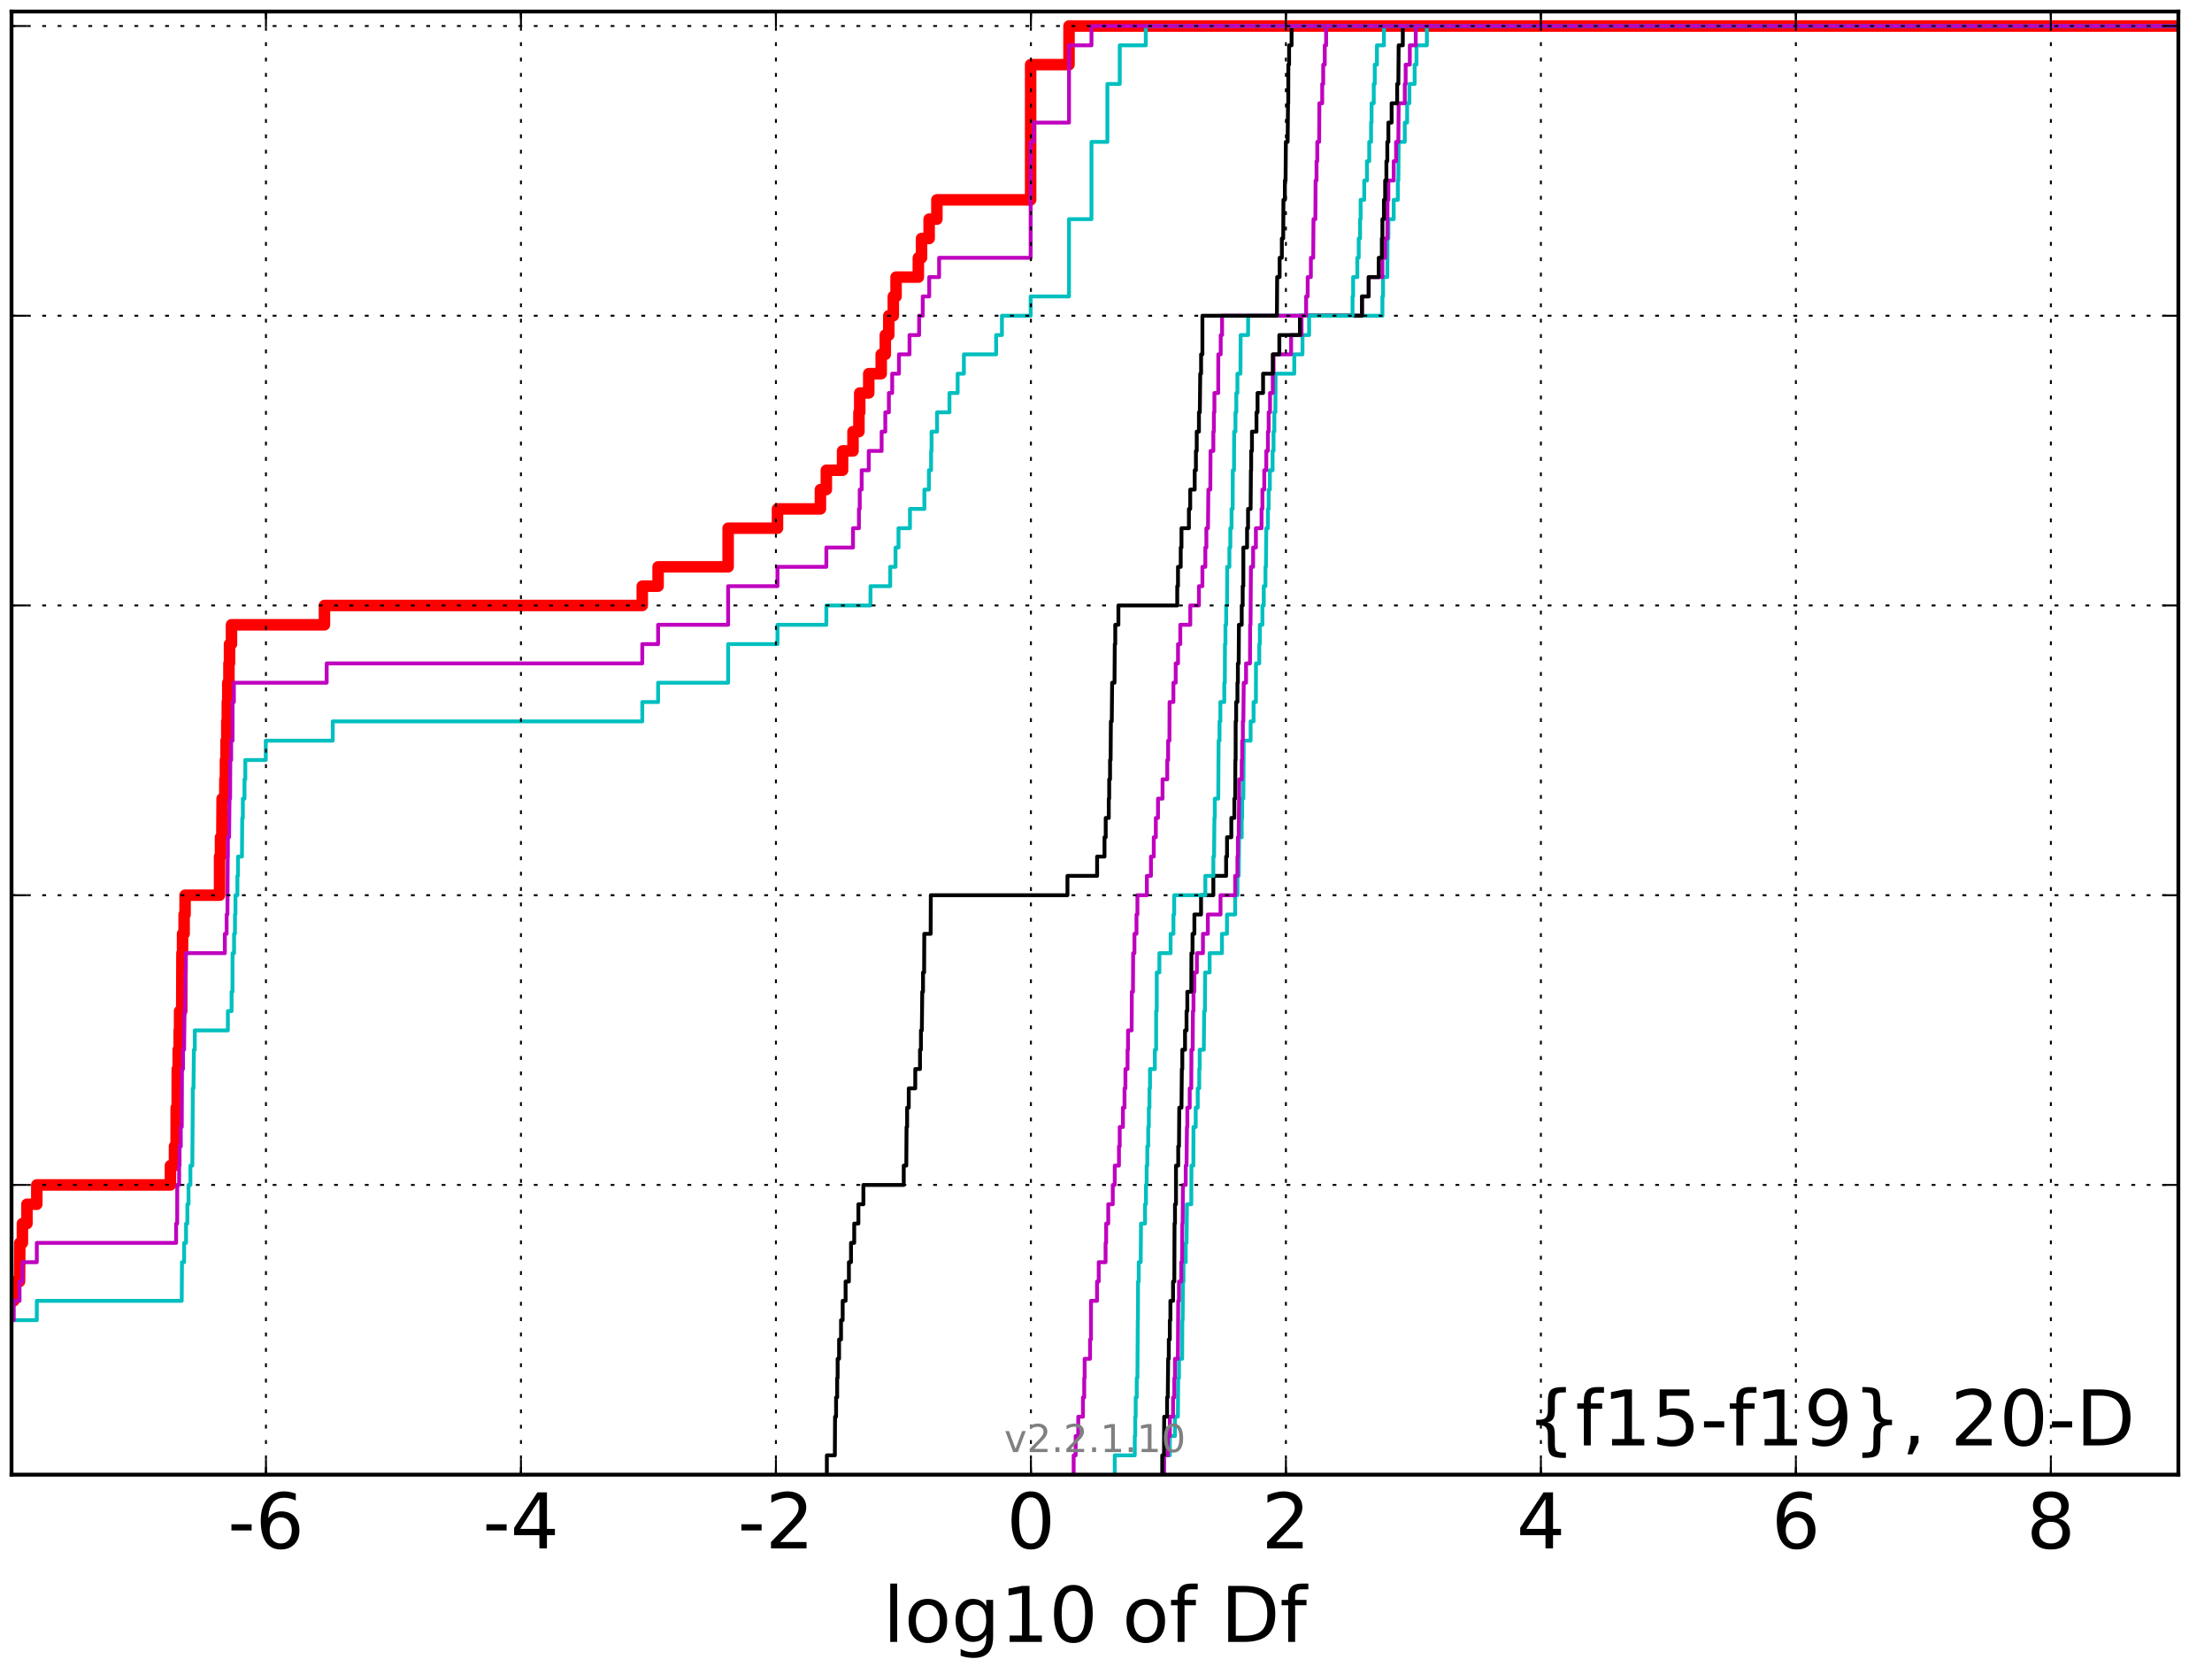 <?xml version="1.0" encoding="utf-8" standalone="no"?>
<!DOCTYPE svg PUBLIC "-//W3C//DTD SVG 1.1//EN"
  "http://www.w3.org/Graphics/SVG/1.1/DTD/svg11.dtd">
<!-- Created with matplotlib (http://matplotlib.org/) -->
<svg height="432pt" version="1.1" viewBox="0 0 576 432" width="576pt" xmlns="http://www.w3.org/2000/svg" xmlns:xlink="http://www.w3.org/1999/xlink">
 <defs>
  <style type="text/css">
*{stroke-linecap:butt;stroke-linejoin:round;stroke-miterlimit:100000;}
  </style>
 </defs>
 <g id="figure_1">
  <g id="patch_1">
   <path d="M 0 432 
L 576 432 
L 576 0 
L 0 0 
z
" style="fill:#ffffff;"/>
  </g>
  <g id="axes_1">
   <g id="patch_2">
    <path d="M 3 384 
L 567.24 384 
L 567.24 3 
L 3 3 
z
" style="fill:#ffffff;"/>
   </g>
   <g id="line2d_1">
    <path clip-path="url(#pba9ba8591e)" d="M -1 338.733 
L 3.578 338.733 
L 3.578 333.703 
L 5.092 333.703 
L 5.159 323.644 
L 5.834 323.644 
L 5.834 318.614 
L 7.016 318.614 
L 7.016 313.584 
L 9.583 313.584 
L 9.583 308.554 
L 44.38 308.554 
L 44.38 303.525 
L 45.437 303.525 
L 45.437 298.495 
L 45.86 298.495 
L 45.885 288.436 
L 46.144 288.436 
L 46.153 278.376 
L 46.399 278.376 
L 46.399 273.347 
L 46.649 273.347 
L 46.649 268.317 
L 46.762 268.317 
L 46.762 263.287 
L 47.318 263.287 
L 47.378 248.198 
L 47.538 248.198 
L 47.538 243.168 
L 47.945 243.168 
L 47.945 238.139 
L 48.196 238.139 
L 48.196 233.109 
L 57.171 233.109 
L 57.176 223.05 
L 57.421 223.05 
L 57.421 218.02 
L 57.769 218.02 
L 57.837 207.96 
L 58.549 207.96 
L 58.549 202.931 
L 58.699 202.931 
L 58.699 197.901 
L 58.868 197.901 
L 58.868 192.871 
L 59.06 192.871 
L 59.06 187.842 
L 59.193 187.842 
L 59.193 182.812 
L 59.313 182.812 
L 59.313 177.782 
L 59.615 177.782 
L 59.615 172.752 
L 59.763 172.752 
L 59.763 167.723 
L 60.278 167.723 
L 60.278 162.693 
L 84.489 162.693 
L 84.489 157.663 
L 167.249 157.663 
L 167.249 152.634 
L 171.369 152.634 
L 171.369 147.604 
L 189.607 147.604 
L 189.607 137.545 
L 202.458 137.545 
L 202.458 132.515 
L 213.633 132.515 
L 213.633 127.485 
L 215.179 127.485 
L 215.179 122.455 
L 219.406 122.455 
L 219.406 117.426 
L 222.122 117.426 
L 222.122 112.396 
L 223.663 112.396 
L 223.663 107.366 
L 223.874 107.366 
L 223.874 102.337 
L 226.222 102.337 
L 226.222 97.307 
L 229.466 97.307 
L 229.466 92.277 
L 230.53 92.277 
L 230.53 87.248 
L 231.438 87.248 
L 231.438 82.218 
L 232.615 82.218 
L 232.615 77.188 
L 233.335 77.188 
L 233.335 72.158 
L 239.136 72.158 
L 239.136 67.129 
L 239.967 67.129 
L 239.967 62.099 
L 241.946 62.099 
L 241.946 57.069 
L 243.966 57.069 
L 243.966 52.04 
L 268.376 52.04 
L 268.376 16.832 
L 278.37 16.832 
L 278.37 6.772 
L 278.37 6.772 
L 567.24 6.772 
L 567.24 6.772 
" style="fill:none;stroke:#ff0000;stroke-linecap:square;stroke-width:3.0;"/>
   </g>
   <g id="line2d_2">
    <path clip-path="url(#pba9ba8591e)" d="M 303.113 384 
L 303.113 378.97 
L 304.619 378.97 
L 304.619 373.941 
L 305.958 373.941 
L 305.958 368.911 
L 306.717 368.911 
L 306.806 358.851 
L 307.006 358.851 
L 307.006 353.822 
L 307.834 353.822 
L 307.873 343.762 
L 307.958 343.762 
L 308.044 333.703 
L 308.18 333.703 
L 308.18 328.673 
L 308.759 328.673 
L 308.759 323.644 
L 308.973 323.644 
L 309.076 313.584 
L 310.208 313.584 
L 310.247 303.525 
L 310.749 303.525 
L 310.783 293.465 
L 311.361 293.465 
L 311.361 288.436 
L 311.891 288.436 
L 311.891 283.406 
L 312.282 283.406 
L 312.282 278.376 
L 312.401 278.376 
L 312.401 273.347 
L 313.474 273.347 
L 313.562 263.287 
L 313.758 263.287 
L 313.813 253.228 
L 314.987 253.228 
L 314.987 248.198 
L 318.189 248.198 
L 318.189 243.168 
L 319.502 243.168 
L 319.502 238.139 
L 321.634 238.139 
L 321.634 233.109 
L 322.223 233.109 
L 322.223 228.079 
L 322.555 228.079 
L 322.652 218.02 
L 323.343 218.02 
L 323.343 212.99 
L 323.457 212.99 
L 323.457 207.96 
L 323.766 207.96 
L 323.862 192.871 
L 325.657 192.871 
L 325.657 187.842 
L 326.432 187.842 
L 326.432 182.812 
L 327.032 182.812 
L 327.058 172.752 
L 327.913 172.752 
L 327.913 167.723 
L 328.057 167.723 
L 328.057 162.693 
L 328.731 162.693 
L 328.731 157.663 
L 329.079 157.663 
L 329.079 152.634 
L 329.522 152.634 
L 329.522 147.604 
L 329.652 147.604 
L 329.738 137.545 
L 330.163 137.545 
L 330.163 132.515 
L 330.36 132.515 
L 330.36 127.485 
L 330.674 127.485 
L 330.674 122.455 
L 331.382 122.455 
L 331.382 117.426 
L 331.629 117.426 
L 331.629 112.396 
L 331.837 112.396 
L 331.837 107.366 
L 332.104 107.366 
L 332.167 97.307 
L 337.027 97.307 
L 337.027 92.277 
L 339.166 92.277 
L 339.166 87.248 
L 340.892 87.248 
L 340.892 82.218 
L 359.976 82.218 
L 359.976 77.188 
L 360.143 77.188 
L 360.143 72.158 
L 361.253 72.158 
L 361.311 62.099 
L 361.529 62.099 
L 361.529 57.069 
L 362.914 57.069 
L 362.914 52.04 
L 363.996 52.04 
L 363.996 47.01 
L 364.131 47.01 
L 364.209 36.95 
L 365.802 36.95 
L 365.802 31.921 
L 366.421 31.921 
L 366.421 26.891 
L 367.008 26.891 
L 367.008 21.861 
L 368.367 21.861 
L 368.367 16.832 
L 368.853 16.832 
L 368.853 11.802 
L 371.558 11.802 
L 371.558 6.772 
L 371.558 6.772 
L 567.24 6.772 
L 567.24 6.772 
" style="fill:none;stroke:#00bfbf;stroke-linecap:square;"/>
   </g>
   <g id="line2d_3">
    <path clip-path="url(#pba9ba8591e)" d="M 303.113 384 
L 303.113 378.97 
L 304.087 378.97 
L 304.087 373.941 
L 304.619 373.941 
L 304.619 368.911 
L 305.461 368.911 
L 305.461 363.881 
L 305.793 363.881 
L 305.793 358.851 
L 305.958 358.851 
L 305.958 353.822 
L 306.717 353.822 
L 306.806 338.733 
L 307.006 338.733 
L 307.006 333.703 
L 307.592 333.703 
L 307.592 328.673 
L 307.804 328.673 
L 307.873 318.614 
L 307.958 318.614 
L 308.044 308.554 
L 308.759 308.554 
L 308.759 303.525 
L 308.973 303.525 
L 309.076 293.465 
L 309.175 293.465 
L 309.175 288.436 
L 309.797 288.436 
L 309.797 283.406 
L 310.208 283.406 
L 310.247 273.347 
L 310.568 273.347 
L 310.637 263.287 
L 310.783 263.287 
L 310.783 258.257 
L 311.014 258.257 
L 311.014 253.228 
L 311.662 253.228 
L 311.662 248.198 
L 313.247 248.198 
L 313.247 243.168 
L 314.519 243.168 
L 314.519 238.139 
L 317.819 238.139 
L 317.819 233.109 
L 321.634 233.109 
L 321.634 228.079 
L 322.223 228.079 
L 322.223 223.05 
L 322.342 223.05 
L 322.342 218.02 
L 322.555 218.02 
L 322.652 207.96 
L 322.678 207.96 
L 322.678 202.931 
L 323.343 202.931 
L 323.343 197.901 
L 323.457 197.901 
L 323.457 192.871 
L 323.637 192.871 
L 323.637 187.842 
L 323.766 187.842 
L 323.862 177.782 
L 324.47 177.782 
L 324.47 172.752 
L 325.497 172.752 
L 325.528 162.693 
L 325.634 162.693 
L 325.74 147.604 
L 326.309 147.604 
L 326.309 142.574 
L 327.032 142.574 
L 327.032 137.545 
L 328.501 137.545 
L 328.501 132.515 
L 328.731 132.515 
L 328.731 127.485 
L 329.211 127.485 
L 329.211 122.455 
L 329.738 122.455 
L 329.738 117.426 
L 330.163 117.426 
L 330.163 112.396 
L 330.36 112.396 
L 330.36 107.366 
L 330.72 107.366 
L 330.72 102.337 
L 331.424 102.337 
L 331.424 97.307 
L 331.629 97.307 
L 331.629 92.277 
L 336.203 92.277 
L 336.203 87.248 
L 338.924 87.248 
L 338.924 82.218 
L 354.66 82.218 
L 354.66 77.188 
L 356.399 77.188 
L 356.399 72.158 
L 359.976 72.158 
L 359.976 67.129 
L 360.691 67.129 
L 360.691 62.099 
L 361.253 62.099 
L 361.311 52.04 
L 361.529 52.04 
L 361.529 47.01 
L 362.914 47.01 
L 362.914 41.98 
L 363.54 41.98 
L 363.54 36.95 
L 364.131 36.95 
L 364.209 26.891 
L 365.802 26.891 
L 365.802 21.861 
L 366.03 21.861 
L 366.03 16.832 
L 367.115 16.832 
L 367.115 11.802 
L 368.66 11.802 
L 368.66 6.772 
L 368.66 6.772 
L 567.24 6.772 
L 567.24 6.772 
" style="fill:none;stroke:#bf00bf;stroke-linecap:square;"/>
   </g>
   <g id="line2d_4">
    <path clip-path="url(#pba9ba8591e)" d="M 302.643 384 
L 302.643 378.97 
L 303.102 378.97 
L 303.151 368.911 
L 303.909 368.911 
L 303.909 363.881 
L 304.087 363.881 
L 304.183 353.822 
L 304.352 353.822 
L 304.352 348.792 
L 304.619 348.792 
L 304.619 343.762 
L 304.769 343.762 
L 304.769 338.733 
L 305.461 338.733 
L 305.461 333.703 
L 305.793 333.703 
L 305.848 318.614 
L 305.967 318.614 
L 305.967 313.584 
L 306.222 313.584 
L 306.222 303.525 
L 306.806 303.525 
L 306.806 298.495 
L 307.006 298.495 
L 307.078 288.436 
L 307.654 288.436 
L 307.746 278.376 
L 307.873 278.376 
L 307.873 273.347 
L 308.577 273.347 
L 308.577 268.317 
L 308.973 268.317 
L 308.973 263.287 
L 309.175 263.287 
L 309.175 258.257 
L 310.208 258.257 
L 310.247 248.198 
L 310.534 248.198 
L 310.534 243.168 
L 311.014 243.168 
L 311.014 238.139 
L 312.748 238.139 
L 312.748 233.109 
L 315.952 233.109 
L 315.952 228.079 
L 319.278 228.079 
L 319.278 223.05 
L 319.517 223.05 
L 319.517 218.02 
L 320.632 218.02 
L 320.632 212.99 
L 321.423 212.99 
L 321.423 207.96 
L 321.634 207.96 
L 321.684 197.901 
L 321.759 197.901 
L 321.768 187.842 
L 321.89 187.842 
L 321.89 182.812 
L 322.223 182.812 
L 322.223 177.782 
L 322.342 177.782 
L 322.342 172.752 
L 322.555 172.752 
L 322.611 162.693 
L 323.343 162.693 
L 323.343 157.663 
L 323.593 157.663 
L 323.593 152.634 
L 323.76 152.634 
L 323.766 142.574 
L 324.732 142.574 
L 324.732 137.545 
L 324.99 137.545 
L 324.99 132.515 
L 325.657 132.515 
L 325.74 122.455 
L 325.8 122.455 
L 325.8 117.426 
L 326.005 117.426 
L 326.005 112.396 
L 327.188 112.396 
L 327.188 107.366 
L 327.462 107.366 
L 327.462 102.337 
L 328.902 102.337 
L 328.902 97.307 
L 331.424 97.307 
L 331.424 92.277 
L 333.135 92.277 
L 333.135 87.248 
L 338.496 87.248 
L 338.496 82.218 
L 354.66 82.218 
L 354.66 77.188 
L 356.399 77.188 
L 356.399 72.158 
L 359.014 72.158 
L 359.014 67.129 
L 359.831 67.129 
L 359.831 62.099 
L 359.976 62.099 
L 359.976 57.069 
L 360.37 57.069 
L 360.37 52.04 
L 360.691 52.04 
L 360.691 47.01 
L 361.015 47.01 
L 361.015 41.98 
L 361.253 41.98 
L 361.253 36.95 
L 361.529 36.95 
L 361.529 31.921 
L 362.374 31.921 
L 362.374 26.891 
L 363.818 26.891 
L 363.818 21.861 
L 364.131 21.861 
L 364.209 11.802 
L 365.289 11.802 
L 365.289 6.772 
L 365.289 6.772 
L 567.24 6.772 
L 567.24 6.772 
" style="fill:none;stroke:#000000;stroke-linecap:square;"/>
   </g>
   <g id="line2d_5">
    <path clip-path="url(#pba9ba8591e)" d="M 290.28 384 
L 290.28 378.97 
L 295.494 378.97 
L 295.494 373.941 
L 295.616 373.941 
L 295.616 368.911 
L 295.732 368.911 
L 295.732 363.881 
L 296 363.881 
L 296 358.851 
L 296.182 358.851 
L 296.276 343.762 
L 296.313 343.762 
L 296.348 333.703 
L 296.525 333.703 
L 296.525 328.673 
L 297.035 328.673 
L 297.115 318.614 
L 298.167 318.614 
L 298.167 313.584 
L 298.407 313.584 
L 298.407 308.554 
L 298.583 308.554 
L 298.583 303.525 
L 298.76 303.525 
L 298.76 298.495 
L 298.992 298.495 
L 298.992 293.465 
L 299.152 293.465 
L 299.152 288.436 
L 299.318 288.436 
L 299.318 283.406 
L 299.461 283.406 
L 299.461 278.376 
L 300.721 278.376 
L 300.721 273.347 
L 301.055 273.347 
L 301.057 263.287 
L 301.208 263.287 
L 301.22 253.228 
L 301.902 253.228 
L 301.902 248.198 
L 304.824 248.198 
L 304.824 243.168 
L 305.562 243.168 
L 305.562 238.139 
L 305.76 238.139 
L 305.76 233.109 
L 313.867 233.109 
L 313.867 228.079 
L 315.952 228.079 
L 315.952 223.05 
L 316.14 223.05 
L 316.229 212.99 
L 316.326 212.99 
L 316.326 207.96 
L 317.227 207.96 
L 317.326 192.871 
L 317.56 192.871 
L 317.56 187.842 
L 317.781 187.842 
L 317.781 182.812 
L 318.802 182.812 
L 318.802 177.782 
L 318.946 177.782 
L 318.975 167.723 
L 319.103 167.723 
L 319.103 162.693 
L 319.295 162.693 
L 319.295 157.663 
L 319.517 157.663 
L 319.558 147.604 
L 320.128 147.604 
L 320.128 142.574 
L 320.377 142.574 
L 320.377 137.545 
L 320.694 137.545 
L 320.694 132.515 
L 320.987 132.515 
L 321.018 122.455 
L 321.334 122.455 
L 321.368 112.396 
L 321.712 112.396 
L 321.712 107.366 
L 321.934 107.366 
L 321.934 102.337 
L 322.223 102.337 
L 322.223 97.307 
L 323.006 97.307 
L 323.063 87.248 
L 325.005 87.248 
L 325.005 82.218 
L 352.198 82.218 
L 352.198 77.188 
L 352.353 77.188 
L 352.353 72.158 
L 353.443 72.158 
L 353.443 67.129 
L 353.808 67.129 
L 353.808 62.099 
L 354.161 62.099 
L 354.161 57.069 
L 354.304 57.069 
L 354.304 52.04 
L 355.24 52.04 
L 355.24 47.01 
L 355.951 47.01 
L 355.951 41.98 
L 356.544 41.98 
L 356.544 36.95 
L 357.022 36.95 
L 357.022 31.921 
L 357.152 31.921 
L 357.152 26.891 
L 357.719 26.891 
L 357.719 21.861 
L 357.986 21.861 
L 357.986 16.832 
L 358.551 16.832 
L 358.551 11.802 
L 360.373 11.802 
L 360.373 6.772 
L 360.373 6.772 
L 567.24 6.772 
L 567.24 6.772 
" style="fill:none;stroke:#00bfbf;stroke-linecap:square;"/>
   </g>
   <g id="line2d_6">
    <path clip-path="url(#pba9ba8591e)" d="M 279.576 384 
L 279.576 378.97 
L 280.098 378.97 
L 280.098 373.941 
L 280.775 373.941 
L 280.775 368.911 
L 281.997 368.911 
L 281.997 363.881 
L 282.33 363.881 
L 282.33 358.851 
L 282.442 358.851 
L 282.442 353.822 
L 283.849 353.822 
L 283.849 348.792 
L 284.089 348.792 
L 284.094 338.733 
L 285.667 338.733 
L 285.667 333.703 
L 286.103 333.703 
L 286.103 328.673 
L 287.89 328.673 
L 287.89 323.644 
L 288.044 323.644 
L 288.044 318.614 
L 288.586 318.614 
L 288.586 313.584 
L 289.764 313.584 
L 289.764 308.554 
L 290.28 308.554 
L 290.28 303.525 
L 291.375 303.525 
L 291.375 298.495 
L 291.573 298.495 
L 291.573 293.465 
L 292.407 293.465 
L 292.407 288.436 
L 292.821 288.436 
L 292.821 283.406 
L 293.058 283.406 
L 293.058 278.376 
L 293.612 278.376 
L 293.612 273.347 
L 293.737 273.347 
L 293.737 268.317 
L 294.682 268.317 
L 294.722 258.257 
L 295.027 258.257 
L 295.071 248.198 
L 295.406 248.198 
L 295.406 243.168 
L 295.941 243.168 
L 295.941 238.139 
L 296.182 238.139 
L 296.182 233.109 
L 298.641 233.109 
L 298.641 228.079 
L 299.706 228.079 
L 299.706 223.05 
L 300.437 223.05 
L 300.437 218.02 
L 300.973 218.02 
L 300.973 212.99 
L 301.541 212.99 
L 301.541 207.96 
L 302.723 207.96 
L 302.723 202.931 
L 303.957 202.931 
L 303.957 197.901 
L 304.183 197.901 
L 304.183 192.871 
L 304.512 192.871 
L 304.555 182.812 
L 305.55 182.812 
L 305.55 177.782 
L 306.145 177.782 
L 306.145 172.752 
L 306.756 172.752 
L 306.756 167.723 
L 307.343 167.723 
L 307.343 162.693 
L 309.943 162.693 
L 309.943 157.663 
L 312.2 157.663 
L 312.2 152.634 
L 313.105 152.634 
L 313.105 147.604 
L 313.867 147.604 
L 313.867 142.574 
L 314.138 142.574 
L 314.138 137.545 
L 314.555 137.545 
L 314.659 127.485 
L 315.165 127.485 
L 315.221 117.426 
L 315.952 117.426 
L 315.952 112.396 
L 316.092 112.396 
L 316.092 107.366 
L 316.229 107.366 
L 316.229 102.337 
L 317.227 102.337 
L 317.243 92.277 
L 317.868 92.277 
L 317.868 87.248 
L 318.229 87.248 
L 318.229 82.218 
L 340.117 82.218 
L 340.117 77.188 
L 340.52 77.188 
L 340.52 72.158 
L 341.348 72.158 
L 341.348 67.129 
L 341.961 67.129 
L 342.031 57.069 
L 342.522 57.069 
L 342.576 47.01 
L 342.819 47.01 
L 342.819 41.98 
L 343.013 41.98 
L 343.013 36.95 
L 343.499 36.95 
L 343.564 26.891 
L 344.303 26.891 
L 344.303 21.861 
L 344.561 21.861 
L 344.561 16.832 
L 344.966 16.832 
L 344.966 11.802 
L 345.317 11.802 
L 345.317 6.772 
L 345.317 6.772 
L 567.24 6.772 
L 567.24 6.772 
" style="fill:none;stroke:#bf00bf;stroke-linecap:square;"/>
   </g>
   <g id="line2d_7">
    <path clip-path="url(#pba9ba8591e)" d="M 215.314 384 
L 215.314 378.97 
L 217.394 378.97 
L 217.448 368.911 
L 217.712 368.911 
L 217.712 363.881 
L 217.999 363.881 
L 217.999 358.851 
L 218.119 358.851 
L 218.119 353.822 
L 218.495 353.822 
L 218.495 348.792 
L 219.002 348.792 
L 219.002 343.762 
L 219.432 343.762 
L 219.432 338.733 
L 220.193 338.733 
L 220.193 333.703 
L 221.05 333.703 
L 221.05 328.673 
L 221.6 328.673 
L 221.6 323.644 
L 222.437 323.644 
L 222.437 318.614 
L 223.523 318.614 
L 223.523 313.584 
L 224.823 313.584 
L 224.823 308.554 
L 235.332 308.554 
L 235.332 303.525 
L 235.999 303.525 
L 236.063 293.465 
L 236.211 293.465 
L 236.211 288.436 
L 236.638 288.436 
L 236.638 283.406 
L 238.334 283.406 
L 238.334 278.376 
L 239.566 278.376 
L 239.566 273.347 
L 239.812 273.347 
L 239.812 268.317 
L 240.045 268.317 
L 240.155 258.257 
L 240.352 258.257 
L 240.352 253.228 
L 240.639 253.228 
L 240.681 243.168 
L 242.341 243.168 
L 242.383 233.109 
L 277.963 233.109 
L 277.963 228.079 
L 285.685 228.079 
L 285.685 223.05 
L 287.61 223.05 
L 287.61 218.02 
L 287.926 218.02 
L 287.926 212.99 
L 288.721 212.99 
L 288.721 207.96 
L 288.832 207.96 
L 288.832 202.931 
L 289.056 202.931 
L 289.056 197.901 
L 289.2 197.901 
L 289.273 187.842 
L 289.502 187.842 
L 289.598 177.782 
L 290.216 177.782 
L 290.288 167.723 
L 290.413 167.723 
L 290.413 162.693 
L 291.228 162.693 
L 291.228 157.663 
L 306.55 157.663 
L 306.55 152.634 
L 306.746 152.634 
L 306.746 147.604 
L 307.458 147.604 
L 307.458 142.574 
L 307.655 142.574 
L 307.655 137.545 
L 309.588 137.545 
L 309.588 132.515 
L 309.932 132.515 
L 309.932 127.485 
L 311.095 127.485 
L 311.095 122.455 
L 311.414 122.455 
L 311.414 117.426 
L 311.626 117.426 
L 311.626 112.396 
L 312.2 112.396 
L 312.2 107.366 
L 312.431 107.366 
L 312.54 97.307 
L 312.762 97.307 
L 312.762 92.277 
L 313.104 92.277 
L 313.106 82.218 
L 332.505 82.218 
L 332.569 72.158 
L 333.211 72.158 
L 333.211 67.129 
L 333.788 67.129 
L 333.788 62.099 
L 334.147 62.099 
L 334.206 52.04 
L 334.576 52.04 
L 334.576 47.01 
L 334.757 47.01 
L 334.839 36.95 
L 335.294 36.95 
L 335.398 26.891 
L 335.454 26.891 
L 335.487 16.832 
L 335.677 16.832 
L 335.677 11.802 
L 336.322 11.802 
L 336.322 6.772 
L 336.322 6.772 
L 567.24 6.772 
L 567.24 6.772 
" style="fill:none;stroke:#000000;stroke-linecap:square;"/>
   </g>
   <g id="line2d_8">
    <path clip-path="url(#pba9ba8591e)" d="M -1 343.762 
L 9.583 343.762 
L 9.583 338.733 
L 47.318 338.733 
L 47.384 328.673 
L 47.953 328.673 
L 47.953 323.644 
L 48.45 323.644 
L 48.45 318.614 
L 48.791 318.614 
L 48.791 313.584 
L 49.094 313.584 
L 49.094 308.554 
L 49.579 308.554 
L 49.579 303.525 
L 50.078 303.525 
L 50.188 288.436 
L 50.197 288.436 
L 50.197 283.406 
L 50.383 283.406 
L 50.491 273.347 
L 50.73 273.347 
L 50.73 268.317 
L 59.338 268.317 
L 59.338 263.287 
L 60.302 263.287 
L 60.302 258.257 
L 60.533 258.257 
L 60.559 248.198 
L 60.952 248.198 
L 60.952 243.168 
L 61.185 243.168 
L 61.185 238.139 
L 61.311 238.139 
L 61.311 233.109 
L 61.82 233.109 
L 61.82 228.079 
L 61.97 228.079 
L 61.97 223.05 
L 63.004 223.05 
L 63.079 212.99 
L 63.238 212.99 
L 63.238 207.96 
L 63.666 207.96 
L 63.666 202.931 
L 63.877 202.931 
L 63.877 197.901 
L 69.206 197.901 
L 69.206 192.871 
L 86.649 192.871 
L 86.649 187.842 
L 167.249 187.842 
L 167.249 182.812 
L 171.369 182.812 
L 171.369 177.782 
L 189.607 177.782 
L 189.607 167.723 
L 202.458 167.723 
L 202.458 162.693 
L 215.179 162.693 
L 215.179 157.663 
L 226.677 157.663 
L 226.677 152.634 
L 231.812 152.634 
L 231.812 147.604 
L 233.195 147.604 
L 233.195 142.574 
L 233.968 142.574 
L 233.968 137.545 
L 236.952 137.545 
L 236.952 132.515 
L 240.706 132.515 
L 240.706 127.485 
L 241.882 127.485 
L 241.882 122.455 
L 242.452 122.455 
L 242.452 117.426 
L 242.576 117.426 
L 242.576 112.396 
L 244.015 112.396 
L 244.015 107.366 
L 247.237 107.366 
L 247.237 102.337 
L 249.371 102.337 
L 249.371 97.307 
L 250.995 97.307 
L 250.995 92.277 
L 259.39 92.277 
L 259.39 87.248 
L 260.898 87.248 
L 260.898 82.218 
L 268.376 82.218 
L 268.376 77.188 
L 278.37 77.188 
L 278.37 57.069 
L 284.216 57.069 
L 284.216 36.95 
L 288.364 36.95 
L 288.364 21.861 
L 291.581 21.861 
L 291.581 11.802 
L 298.358 11.802 
L 298.358 6.772 
L 298.358 6.772 
L 567.24 6.772 
L 567.24 6.772 
" style="fill:none;stroke:#00bfbf;stroke-linecap:square;"/>
   </g>
   <g id="line2d_9">
    <path clip-path="url(#pba9ba8591e)" d="M -1 343.762 
L 3.578 343.762 
L 3.578 338.733 
L 5.092 338.733 
L 5.092 333.703 
L 5.834 333.703 
L 5.834 328.673 
L 9.583 328.673 
L 9.583 323.644 
L 45.86 323.644 
L 45.86 318.614 
L 46.144 318.614 
L 46.153 308.554 
L 46.649 308.554 
L 46.649 303.525 
L 46.762 303.525 
L 46.762 298.495 
L 47.076 298.495 
L 47.076 293.465 
L 47.333 293.465 
L 47.384 278.376 
L 47.655 278.376 
L 47.655 273.347 
L 47.945 273.347 
L 48.047 263.287 
L 48.196 263.287 
L 48.298 253.228 
L 48.378 253.228 
L 48.378 248.198 
L 58.549 248.198 
L 58.549 243.168 
L 59.012 243.168 
L 59.012 238.139 
L 59.219 238.139 
L 59.295 223.05 
L 59.338 223.05 
L 59.338 218.02 
L 59.655 218.02 
L 59.763 207.96 
L 59.92 207.96 
L 59.967 197.901 
L 60.201 197.901 
L 60.201 192.871 
L 60.559 192.871 
L 60.566 182.812 
L 60.904 182.812 
L 60.904 177.782 
L 85.066 177.782 
L 85.066 172.752 
L 167.249 172.752 
L 167.249 167.723 
L 171.369 167.723 
L 171.369 162.693 
L 189.607 162.693 
L 189.607 152.634 
L 202.458 152.634 
L 202.458 147.604 
L 215.179 147.604 
L 215.179 142.574 
L 222.122 142.574 
L 222.122 137.545 
L 223.663 137.545 
L 223.663 132.515 
L 223.874 132.515 
L 223.874 127.485 
L 224.377 127.485 
L 224.377 122.455 
L 226.222 122.455 
L 226.222 117.426 
L 229.574 117.426 
L 229.574 112.396 
L 230.53 112.396 
L 230.53 107.366 
L 231.461 107.366 
L 231.461 102.337 
L 232.327 102.337 
L 232.327 97.307 
L 234.091 97.307 
L 234.091 92.277 
L 236.833 92.277 
L 236.833 87.248 
L 239.336 87.248 
L 239.336 82.218 
L 240.278 82.218 
L 240.278 77.188 
L 241.969 77.188 
L 241.969 72.158 
L 244.543 72.158 
L 244.543 67.129 
L 268.376 67.129 
L 268.376 36.95 
L 269.176 36.95 
L 269.176 31.921 
L 278.37 31.921 
L 278.37 11.802 
L 284.216 11.802 
L 284.216 6.772 
L 284.216 6.772 
L 567.24 6.772 
L 567.24 6.772 
" style="fill:none;stroke:#bf00bf;stroke-linecap:square;"/>
   </g>
   <g id="patch_3">
    <path d="M 3 3 
L 567.24 3 
" style="fill:none;stroke:#000000;stroke-linecap:square;stroke-linejoin:miter;"/>
   </g>
   <g id="patch_4">
    <path d="M 567.24 384 
L 567.24 3 
" style="fill:none;stroke:#000000;stroke-linecap:square;stroke-linejoin:miter;"/>
   </g>
   <g id="patch_5">
    <path d="M 3 384 
L 567.24 384 
" style="fill:none;stroke:#000000;stroke-linecap:square;stroke-linejoin:miter;"/>
   </g>
   <g id="patch_6">
    <path d="M 3 384 
L 3 3 
" style="fill:none;stroke:#000000;stroke-linecap:square;stroke-linejoin:miter;"/>
   </g>
   <g id="matplotlib.axis_1">
    <g id="xtick_1"/>
    <g id="xtick_2">
     <g id="line2d_10">
      <path clip-path="url(#pba9ba8591e)" d="M 69.255 384 
L 69.255 3 
" style="fill:none;stroke:#000000;stroke-dasharray:1,3;stroke-dashoffset:0.0;stroke-width:0.5;"/>
     </g>
     <g id="line2d_11">
      <defs>
       <path d="M 0 0 
L 0 -4 
" id="mbda953a6a6" style="stroke:#000000;stroke-width:0.5;"/>
      </defs>
      <g>
       <use style="stroke:#000000;stroke-width:0.5;" x="69.255" xlink:href="#mbda953a6a6" y="384.0"/>
      </g>
     </g>
     <g id="line2d_12">
      <defs>
       <path d="M 0 0 
L 0 4 
" id="md3df1d5b9c" style="stroke:#000000;stroke-width:0.5;"/>
      </defs>
      <g>
       <use style="stroke:#000000;stroke-width:0.5;" x="69.255" xlink:href="#md3df1d5b9c" y="3.0"/>
      </g>
     </g>
     <g id="text_1">
      <!-- -6 -->
      <defs>
       <path d="M 33.016 40.375 
Q 26.375 40.375 22.484 35.828 
Q 18.609 31.297 18.609 23.391 
Q 18.609 15.531 22.484 10.953 
Q 26.375 6.391 33.016 6.391 
Q 39.656 6.391 43.531 10.953 
Q 47.406 15.531 47.406 23.391 
Q 47.406 31.297 43.531 35.828 
Q 39.656 40.375 33.016 40.375 
M 52.594 71.297 
L 52.594 62.312 
Q 48.875 64.062 45.094 64.984 
Q 41.312 65.922 37.594 65.922 
Q 27.828 65.922 22.672 59.328 
Q 17.531 52.734 16.797 39.406 
Q 19.672 43.656 24.016 45.922 
Q 28.375 48.188 33.594 48.188 
Q 44.578 48.188 50.953 41.516 
Q 57.328 34.859 57.328 23.391 
Q 57.328 12.156 50.688 5.359 
Q 44.047 -1.422 33.016 -1.422 
Q 20.359 -1.422 13.672 8.266 
Q 6.984 17.969 6.984 36.375 
Q 6.984 53.656 15.188 63.938 
Q 23.391 74.219 37.203 74.219 
Q 40.922 74.219 44.703 73.484 
Q 48.484 72.75 52.594 71.297 
" id="BitstreamVeraSans-Roman-36"/>
       <path d="M 4.891 31.391 
L 31.203 31.391 
L 31.203 23.391 
L 4.891 23.391 
z
" id="BitstreamVeraSans-Roman-2d"/>
      </defs>
      <g transform="translate(59.284 403.197)scale(0.2 -0.2)">
       <use xlink:href="#BitstreamVeraSans-Roman-2d"/>
       <use x="36.084" xlink:href="#BitstreamVeraSans-Roman-36"/>
      </g>
     </g>
    </g>
    <g id="xtick_3">
     <g id="line2d_13">
      <path clip-path="url(#pba9ba8591e)" d="M 135.653 384 
L 135.653 3 
" style="fill:none;stroke:#000000;stroke-dasharray:1,3;stroke-dashoffset:0.0;stroke-width:0.5;"/>
     </g>
     <g id="line2d_14">
      <g>
       <use style="stroke:#000000;stroke-width:0.5;" x="135.653" xlink:href="#mbda953a6a6" y="384.0"/>
      </g>
     </g>
     <g id="line2d_15">
      <g>
       <use style="stroke:#000000;stroke-width:0.5;" x="135.653" xlink:href="#md3df1d5b9c" y="3.0"/>
      </g>
     </g>
     <g id="text_2">
      <!-- -4 -->
      <defs>
       <path d="M 37.797 64.312 
L 12.891 25.391 
L 37.797 25.391 
z
M 35.203 72.906 
L 47.609 72.906 
L 47.609 25.391 
L 58.016 25.391 
L 58.016 17.188 
L 47.609 17.188 
L 47.609 0 
L 37.797 0 
L 37.797 17.188 
L 4.891 17.188 
L 4.891 26.703 
z
" id="BitstreamVeraSans-Roman-34"/>
      </defs>
      <g transform="translate(125.682 403.197)scale(0.2 -0.2)">
       <use xlink:href="#BitstreamVeraSans-Roman-2d"/>
       <use x="36.084" xlink:href="#BitstreamVeraSans-Roman-34"/>
      </g>
     </g>
    </g>
    <g id="xtick_4">
     <g id="line2d_16">
      <path clip-path="url(#pba9ba8591e)" d="M 202.051 384 
L 202.051 3 
" style="fill:none;stroke:#000000;stroke-dasharray:1,3;stroke-dashoffset:0.0;stroke-width:0.5;"/>
     </g>
     <g id="line2d_17">
      <g>
       <use style="stroke:#000000;stroke-width:0.5;" x="202.051" xlink:href="#mbda953a6a6" y="384.0"/>
      </g>
     </g>
     <g id="line2d_18">
      <g>
       <use style="stroke:#000000;stroke-width:0.5;" x="202.051" xlink:href="#md3df1d5b9c" y="3.0"/>
      </g>
     </g>
     <g id="text_3">
      <!-- -2 -->
      <defs>
       <path d="M 19.188 8.297 
L 53.609 8.297 
L 53.609 0 
L 7.328 0 
L 7.328 8.297 
Q 12.938 14.109 22.625 23.891 
Q 32.328 33.688 34.812 36.531 
Q 39.547 41.844 41.422 45.531 
Q 43.312 49.219 43.312 52.781 
Q 43.312 58.594 39.234 62.25 
Q 35.156 65.922 28.609 65.922 
Q 23.969 65.922 18.812 64.312 
Q 13.672 62.703 7.812 59.422 
L 7.812 69.391 
Q 13.766 71.781 18.938 73 
Q 24.125 74.219 28.422 74.219 
Q 39.75 74.219 46.484 68.547 
Q 53.219 62.891 53.219 53.422 
Q 53.219 48.922 51.531 44.891 
Q 49.859 40.875 45.406 35.406 
Q 44.188 33.984 37.641 27.219 
Q 31.109 20.453 19.188 8.297 
" id="BitstreamVeraSans-Roman-32"/>
      </defs>
      <g transform="translate(192.08 403.197)scale(0.2 -0.2)">
       <use xlink:href="#BitstreamVeraSans-Roman-2d"/>
       <use x="36.084" xlink:href="#BitstreamVeraSans-Roman-32"/>
      </g>
     </g>
    </g>
    <g id="xtick_5">
     <g id="line2d_19">
      <path clip-path="url(#pba9ba8591e)" d="M 268.449 384 
L 268.449 3 
" style="fill:none;stroke:#000000;stroke-dasharray:1,3;stroke-dashoffset:0.0;stroke-width:0.5;"/>
     </g>
     <g id="line2d_20">
      <g>
       <use style="stroke:#000000;stroke-width:0.5;" x="268.449" xlink:href="#mbda953a6a6" y="384.0"/>
      </g>
     </g>
     <g id="line2d_21">
      <g>
       <use style="stroke:#000000;stroke-width:0.5;" x="268.449" xlink:href="#md3df1d5b9c" y="3.0"/>
      </g>
     </g>
     <g id="text_4">
      <!-- 0 -->
      <defs>
       <path d="M 31.781 66.406 
Q 24.172 66.406 20.328 58.906 
Q 16.5 51.422 16.5 36.375 
Q 16.5 21.391 20.328 13.891 
Q 24.172 6.391 31.781 6.391 
Q 39.453 6.391 43.281 13.891 
Q 47.125 21.391 47.125 36.375 
Q 47.125 51.422 43.281 58.906 
Q 39.453 66.406 31.781 66.406 
M 31.781 74.219 
Q 44.047 74.219 50.516 64.516 
Q 56.984 54.828 56.984 36.375 
Q 56.984 17.969 50.516 8.266 
Q 44.047 -1.422 31.781 -1.422 
Q 19.531 -1.422 13.062 8.266 
Q 6.594 17.969 6.594 36.375 
Q 6.594 54.828 13.062 64.516 
Q 19.531 74.219 31.781 74.219 
" id="BitstreamVeraSans-Roman-30"/>
      </defs>
      <g transform="translate(262.086 403.197)scale(0.2 -0.2)">
       <use xlink:href="#BitstreamVeraSans-Roman-30"/>
      </g>
     </g>
    </g>
    <g id="xtick_6">
     <g id="line2d_22">
      <path clip-path="url(#pba9ba8591e)" d="M 334.847 384 
L 334.847 3 
" style="fill:none;stroke:#000000;stroke-dasharray:1,3;stroke-dashoffset:0.0;stroke-width:0.5;"/>
     </g>
     <g id="line2d_23">
      <g>
       <use style="stroke:#000000;stroke-width:0.5;" x="334.847" xlink:href="#mbda953a6a6" y="384.0"/>
      </g>
     </g>
     <g id="line2d_24">
      <g>
       <use style="stroke:#000000;stroke-width:0.5;" x="334.847" xlink:href="#md3df1d5b9c" y="3.0"/>
      </g>
     </g>
     <g id="text_5">
      <!-- 2 -->
      <g transform="translate(328.484 403.197)scale(0.2 -0.2)">
       <use xlink:href="#BitstreamVeraSans-Roman-32"/>
      </g>
     </g>
    </g>
    <g id="xtick_7">
     <g id="line2d_25">
      <path clip-path="url(#pba9ba8591e)" d="M 401.245 384 
L 401.245 3 
" style="fill:none;stroke:#000000;stroke-dasharray:1,3;stroke-dashoffset:0.0;stroke-width:0.5;"/>
     </g>
     <g id="line2d_26">
      <g>
       <use style="stroke:#000000;stroke-width:0.5;" x="401.245" xlink:href="#mbda953a6a6" y="384.0"/>
      </g>
     </g>
     <g id="line2d_27">
      <g>
       <use style="stroke:#000000;stroke-width:0.5;" x="401.245" xlink:href="#md3df1d5b9c" y="3.0"/>
      </g>
     </g>
     <g id="text_6">
      <!-- 4 -->
      <g transform="translate(394.882 403.197)scale(0.2 -0.2)">
       <use xlink:href="#BitstreamVeraSans-Roman-34"/>
      </g>
     </g>
    </g>
    <g id="xtick_8">
     <g id="line2d_28">
      <path clip-path="url(#pba9ba8591e)" d="M 467.643 384 
L 467.643 3 
" style="fill:none;stroke:#000000;stroke-dasharray:1,3;stroke-dashoffset:0.0;stroke-width:0.5;"/>
     </g>
     <g id="line2d_29">
      <g>
       <use style="stroke:#000000;stroke-width:0.5;" x="467.643" xlink:href="#mbda953a6a6" y="384.0"/>
      </g>
     </g>
     <g id="line2d_30">
      <g>
       <use style="stroke:#000000;stroke-width:0.5;" x="467.643" xlink:href="#md3df1d5b9c" y="3.0"/>
      </g>
     </g>
     <g id="text_7">
      <!-- 6 -->
      <g transform="translate(461.28 403.197)scale(0.2 -0.2)">
       <use xlink:href="#BitstreamVeraSans-Roman-36"/>
      </g>
     </g>
    </g>
    <g id="xtick_9">
     <g id="line2d_31">
      <path clip-path="url(#pba9ba8591e)" d="M 534.041 384 
L 534.041 3 
" style="fill:none;stroke:#000000;stroke-dasharray:1,3;stroke-dashoffset:0.0;stroke-width:0.5;"/>
     </g>
     <g id="line2d_32">
      <g>
       <use style="stroke:#000000;stroke-width:0.5;" x="534.041" xlink:href="#mbda953a6a6" y="384.0"/>
      </g>
     </g>
     <g id="line2d_33">
      <g>
       <use style="stroke:#000000;stroke-width:0.5;" x="534.041" xlink:href="#md3df1d5b9c" y="3.0"/>
      </g>
     </g>
     <g id="text_8">
      <!-- 8 -->
      <defs>
       <path d="M 31.781 34.625 
Q 24.75 34.625 20.719 30.859 
Q 16.703 27.094 16.703 20.516 
Q 16.703 13.922 20.719 10.156 
Q 24.75 6.391 31.781 6.391 
Q 38.812 6.391 42.859 10.172 
Q 46.922 13.969 46.922 20.516 
Q 46.922 27.094 42.891 30.859 
Q 38.875 34.625 31.781 34.625 
M 21.922 38.812 
Q 15.578 40.375 12.031 44.719 
Q 8.5 49.078 8.5 55.328 
Q 8.5 64.062 14.719 69.141 
Q 20.953 74.219 31.781 74.219 
Q 42.672 74.219 48.875 69.141 
Q 55.078 64.062 55.078 55.328 
Q 55.078 49.078 51.531 44.719 
Q 48 40.375 41.703 38.812 
Q 48.828 37.156 52.797 32.312 
Q 56.781 27.484 56.781 20.516 
Q 56.781 9.906 50.312 4.234 
Q 43.844 -1.422 31.781 -1.422 
Q 19.734 -1.422 13.25 4.234 
Q 6.781 9.906 6.781 20.516 
Q 6.781 27.484 10.781 32.312 
Q 14.797 37.156 21.922 38.812 
M 18.312 54.391 
Q 18.312 48.734 21.844 45.562 
Q 25.391 42.391 31.781 42.391 
Q 38.141 42.391 41.719 45.562 
Q 45.312 48.734 45.312 54.391 
Q 45.312 60.062 41.719 63.234 
Q 38.141 66.406 31.781 66.406 
Q 25.391 66.406 21.844 63.234 
Q 18.312 60.062 18.312 54.391 
" id="BitstreamVeraSans-Roman-38"/>
      </defs>
      <g transform="translate(527.678 403.197)scale(0.2 -0.2)">
       <use xlink:href="#BitstreamVeraSans-Roman-38"/>
      </g>
     </g>
    </g>
    <g id="xtick_10"/>
    <g id="xtick_11">
     <g id="line2d_34">
      <defs>
       <path d="M 0 0 
L 0 -2 
" id="m74f51bc70a" style="stroke:#000000;stroke-width:0.5;"/>
      </defs>
      <g>
       <use style="stroke:#000000;stroke-width:0.5;" x="69.255" xlink:href="#m74f51bc70a" y="384.0"/>
      </g>
     </g>
     <g id="line2d_35">
      <defs>
       <path d="M 0 0 
L 0 2 
" id="mf8633c6528" style="stroke:#000000;stroke-width:0.5;"/>
      </defs>
      <g>
       <use style="stroke:#000000;stroke-width:0.5;" x="69.255" xlink:href="#mf8633c6528" y="3.0"/>
      </g>
     </g>
    </g>
    <g id="xtick_12">
     <g id="line2d_36">
      <g>
       <use style="stroke:#000000;stroke-width:0.5;" x="135.653" xlink:href="#m74f51bc70a" y="384.0"/>
      </g>
     </g>
     <g id="line2d_37">
      <g>
       <use style="stroke:#000000;stroke-width:0.5;" x="135.653" xlink:href="#mf8633c6528" y="3.0"/>
      </g>
     </g>
    </g>
    <g id="xtick_13">
     <g id="line2d_38">
      <g>
       <use style="stroke:#000000;stroke-width:0.5;" x="202.051" xlink:href="#m74f51bc70a" y="384.0"/>
      </g>
     </g>
     <g id="line2d_39">
      <g>
       <use style="stroke:#000000;stroke-width:0.5;" x="202.051" xlink:href="#mf8633c6528" y="3.0"/>
      </g>
     </g>
    </g>
    <g id="xtick_14">
     <g id="line2d_40">
      <g>
       <use style="stroke:#000000;stroke-width:0.5;" x="268.449" xlink:href="#m74f51bc70a" y="384.0"/>
      </g>
     </g>
     <g id="line2d_41">
      <g>
       <use style="stroke:#000000;stroke-width:0.5;" x="268.449" xlink:href="#mf8633c6528" y="3.0"/>
      </g>
     </g>
    </g>
    <g id="xtick_15">
     <g id="line2d_42">
      <g>
       <use style="stroke:#000000;stroke-width:0.5;" x="334.847" xlink:href="#m74f51bc70a" y="384.0"/>
      </g>
     </g>
     <g id="line2d_43">
      <g>
       <use style="stroke:#000000;stroke-width:0.5;" x="334.847" xlink:href="#mf8633c6528" y="3.0"/>
      </g>
     </g>
    </g>
    <g id="xtick_16">
     <g id="line2d_44">
      <g>
       <use style="stroke:#000000;stroke-width:0.5;" x="401.245" xlink:href="#m74f51bc70a" y="384.0"/>
      </g>
     </g>
     <g id="line2d_45">
      <g>
       <use style="stroke:#000000;stroke-width:0.5;" x="401.245" xlink:href="#mf8633c6528" y="3.0"/>
      </g>
     </g>
    </g>
    <g id="xtick_17">
     <g id="line2d_46">
      <g>
       <use style="stroke:#000000;stroke-width:0.5;" x="467.643" xlink:href="#m74f51bc70a" y="384.0"/>
      </g>
     </g>
     <g id="line2d_47">
      <g>
       <use style="stroke:#000000;stroke-width:0.5;" x="467.643" xlink:href="#mf8633c6528" y="3.0"/>
      </g>
     </g>
    </g>
    <g id="xtick_18">
     <g id="line2d_48">
      <g>
       <use style="stroke:#000000;stroke-width:0.5;" x="534.041" xlink:href="#m74f51bc70a" y="384.0"/>
      </g>
     </g>
     <g id="line2d_49">
      <g>
       <use style="stroke:#000000;stroke-width:0.5;" x="534.041" xlink:href="#mf8633c6528" y="3.0"/>
      </g>
     </g>
    </g>
    <g id="text_9">
     <!-- log10 of Df -->
     <defs>
      <path id="BitstreamVeraSans-Roman-20"/>
      <path d="M 12.406 8.297 
L 28.516 8.297 
L 28.516 63.922 
L 10.984 60.406 
L 10.984 69.391 
L 28.422 72.906 
L 38.281 72.906 
L 38.281 8.297 
L 54.391 8.297 
L 54.391 0 
L 12.406 0 
z
" id="BitstreamVeraSans-Roman-31"/>
      <path d="M 30.609 48.391 
Q 23.391 48.391 19.188 42.75 
Q 14.984 37.109 14.984 27.297 
Q 14.984 17.484 19.156 11.844 
Q 23.344 6.203 30.609 6.203 
Q 37.797 6.203 41.984 11.859 
Q 46.188 17.531 46.188 27.297 
Q 46.188 37.016 41.984 42.703 
Q 37.797 48.391 30.609 48.391 
M 30.609 56 
Q 42.328 56 49.016 48.375 
Q 55.719 40.766 55.719 27.297 
Q 55.719 13.875 49.016 6.219 
Q 42.328 -1.422 30.609 -1.422 
Q 18.844 -1.422 12.172 6.219 
Q 5.516 13.875 5.516 27.297 
Q 5.516 40.766 12.172 48.375 
Q 18.844 56 30.609 56 
" id="BitstreamVeraSans-Roman-6f"/>
      <path d="M 9.422 75.984 
L 18.406 75.984 
L 18.406 0 
L 9.422 0 
z
" id="BitstreamVeraSans-Roman-6c"/>
      <path d="M 19.672 64.797 
L 19.672 8.109 
L 31.594 8.109 
Q 46.688 8.109 53.688 14.938 
Q 60.688 21.781 60.688 36.531 
Q 60.688 51.172 53.688 57.984 
Q 46.688 64.797 31.594 64.797 
z
M 9.812 72.906 
L 30.078 72.906 
Q 51.266 72.906 61.172 64.094 
Q 71.094 55.281 71.094 36.531 
Q 71.094 17.672 61.125 8.828 
Q 51.172 0 30.078 0 
L 9.812 0 
z
" id="BitstreamVeraSans-Roman-44"/>
      <path d="M 45.406 27.984 
Q 45.406 37.75 41.375 43.109 
Q 37.359 48.484 30.078 48.484 
Q 22.859 48.484 18.828 43.109 
Q 14.797 37.75 14.797 27.984 
Q 14.797 18.266 18.828 12.891 
Q 22.859 7.516 30.078 7.516 
Q 37.359 7.516 41.375 12.891 
Q 45.406 18.266 45.406 27.984 
M 54.391 6.781 
Q 54.391 -7.172 48.188 -13.984 
Q 42 -20.797 29.203 -20.797 
Q 24.469 -20.797 20.266 -20.094 
Q 16.062 -19.391 12.109 -17.922 
L 12.109 -9.188 
Q 16.062 -11.328 19.922 -12.344 
Q 23.781 -13.375 27.781 -13.375 
Q 36.625 -13.375 41.016 -8.766 
Q 45.406 -4.156 45.406 5.172 
L 45.406 9.625 
Q 42.625 4.781 38.281 2.391 
Q 33.938 0 27.875 0 
Q 17.828 0 11.672 7.656 
Q 5.516 15.328 5.516 27.984 
Q 5.516 40.672 11.672 48.328 
Q 17.828 56 27.875 56 
Q 33.938 56 38.281 53.609 
Q 42.625 51.219 45.406 46.391 
L 45.406 54.688 
L 54.391 54.688 
z
" id="BitstreamVeraSans-Roman-67"/>
      <path d="M 37.109 75.984 
L 37.109 68.5 
L 28.516 68.5 
Q 23.688 68.5 21.797 66.547 
Q 19.922 64.594 19.922 59.516 
L 19.922 54.688 
L 34.719 54.688 
L 34.719 47.703 
L 19.922 47.703 
L 19.922 0 
L 10.891 0 
L 10.891 47.703 
L 2.297 47.703 
L 2.297 54.688 
L 10.891 54.688 
L 10.891 58.5 
Q 10.891 67.625 15.141 71.797 
Q 19.391 75.984 28.609 75.984 
z
" id="BitstreamVeraSans-Roman-66"/>
     </defs>
     <g transform="translate(229.934 427.553)scale(0.2 -0.2)">
      <use xlink:href="#BitstreamVeraSans-Roman-6c"/>
      <use x="27.783" xlink:href="#BitstreamVeraSans-Roman-6f"/>
      <use x="88.965" xlink:href="#BitstreamVeraSans-Roman-67"/>
      <use x="152.441" xlink:href="#BitstreamVeraSans-Roman-31"/>
      <use x="216.064" xlink:href="#BitstreamVeraSans-Roman-30"/>
      <use x="279.688" xlink:href="#BitstreamVeraSans-Roman-20"/>
      <use x="311.475" xlink:href="#BitstreamVeraSans-Roman-6f"/>
      <use x="372.656" xlink:href="#BitstreamVeraSans-Roman-66"/>
      <use x="407.861" xlink:href="#BitstreamVeraSans-Roman-20"/>
      <use x="439.648" xlink:href="#BitstreamVeraSans-Roman-44"/>
      <use x="516.65" xlink:href="#BitstreamVeraSans-Roman-66"/>
     </g>
    </g>
   </g>
   <g id="matplotlib.axis_2">
    <g id="ytick_1">
     <g id="line2d_50">
      <path clip-path="url(#pba9ba8591e)" d="M 3 384 
L 567.24 384 
" style="fill:none;stroke:#000000;stroke-dasharray:1,3;stroke-dashoffset:0.0;stroke-width:0.5;"/>
     </g>
     <g id="line2d_51">
      <defs>
       <path d="M 0 0 
L 4 0 
" id="m55be04da61" style="stroke:#000000;stroke-width:0.5;"/>
      </defs>
      <g>
       <use style="stroke:#000000;stroke-width:0.5;" x="3.0" xlink:href="#m55be04da61" y="384.0"/>
      </g>
     </g>
     <g id="line2d_52">
      <defs>
       <path d="M 0 0 
L -4 0 
" id="mf4b9d3014b" style="stroke:#000000;stroke-width:0.5;"/>
      </defs>
      <g>
       <use style="stroke:#000000;stroke-width:0.5;" x="567.24" xlink:href="#mf4b9d3014b" y="384.0"/>
      </g>
     </g>
    </g>
    <g id="ytick_2">
     <g id="line2d_53">
      <path clip-path="url(#pba9ba8591e)" d="M 3 308.554 
L 567.24 308.554 
" style="fill:none;stroke:#000000;stroke-dasharray:1,3;stroke-dashoffset:0.0;stroke-width:0.5;"/>
     </g>
     <g id="line2d_54">
      <g>
       <use style="stroke:#000000;stroke-width:0.5;" x="3.0" xlink:href="#m55be04da61" y="308.554"/>
      </g>
     </g>
     <g id="line2d_55">
      <g>
       <use style="stroke:#000000;stroke-width:0.5;" x="567.24" xlink:href="#mf4b9d3014b" y="308.554"/>
      </g>
     </g>
    </g>
    <g id="ytick_3">
     <g id="line2d_56">
      <path clip-path="url(#pba9ba8591e)" d="M 3 233.109 
L 567.24 233.109 
" style="fill:none;stroke:#000000;stroke-dasharray:1,3;stroke-dashoffset:0.0;stroke-width:0.5;"/>
     </g>
     <g id="line2d_57">
      <g>
       <use style="stroke:#000000;stroke-width:0.5;" x="3.0" xlink:href="#m55be04da61" y="233.109"/>
      </g>
     </g>
     <g id="line2d_58">
      <g>
       <use style="stroke:#000000;stroke-width:0.5;" x="567.24" xlink:href="#mf4b9d3014b" y="233.109"/>
      </g>
     </g>
    </g>
    <g id="ytick_4">
     <g id="line2d_59">
      <path clip-path="url(#pba9ba8591e)" d="M 3 157.663 
L 567.24 157.663 
" style="fill:none;stroke:#000000;stroke-dasharray:1,3;stroke-dashoffset:0.0;stroke-width:0.5;"/>
     </g>
     <g id="line2d_60">
      <g>
       <use style="stroke:#000000;stroke-width:0.5;" x="3.0" xlink:href="#m55be04da61" y="157.663"/>
      </g>
     </g>
     <g id="line2d_61">
      <g>
       <use style="stroke:#000000;stroke-width:0.5;" x="567.24" xlink:href="#mf4b9d3014b" y="157.663"/>
      </g>
     </g>
    </g>
    <g id="ytick_5">
     <g id="line2d_62">
      <path clip-path="url(#pba9ba8591e)" d="M 3 82.218 
L 567.24 82.218 
" style="fill:none;stroke:#000000;stroke-dasharray:1,3;stroke-dashoffset:0.0;stroke-width:0.5;"/>
     </g>
     <g id="line2d_63">
      <g>
       <use style="stroke:#000000;stroke-width:0.5;" x="3.0" xlink:href="#m55be04da61" y="82.218"/>
      </g>
     </g>
     <g id="line2d_64">
      <g>
       <use style="stroke:#000000;stroke-width:0.5;" x="567.24" xlink:href="#mf4b9d3014b" y="82.218"/>
      </g>
     </g>
    </g>
    <g id="ytick_6">
     <g id="line2d_65">
      <path clip-path="url(#pba9ba8591e)" d="M 3 6.772 
L 567.24 6.772 
" style="fill:none;stroke:#000000;stroke-dasharray:1,3;stroke-dashoffset:0.0;stroke-width:0.5;"/>
     </g>
     <g id="line2d_66">
      <g>
       <use style="stroke:#000000;stroke-width:0.5;" x="3.0" xlink:href="#m55be04da61" y="6.772"/>
      </g>
     </g>
     <g id="line2d_67">
      <g>
       <use style="stroke:#000000;stroke-width:0.5;" x="567.24" xlink:href="#mf4b9d3014b" y="6.772"/>
      </g>
     </g>
    </g>
   </g>
   <g id="text_10">
    <!-- {f15-f19}, 20-D -->
    <defs>
     <path d="M 12.5 -9.281 
L 15.922 -9.281 
Q 22.75 -9.281 24.828 -7.172 
Q 26.906 -5.078 26.906 1.906 
L 26.906 14.016 
Q 26.906 21.625 29.094 25.094 
Q 31.297 28.562 36.719 29.891 
Q 31.297 31.109 29.094 34.562 
Q 26.906 38.031 26.906 45.703 
L 26.906 57.812 
Q 26.906 64.75 24.828 66.875 
Q 22.75 69 15.922 69 
L 12.5 69 
L 12.5 75.984 
L 15.578 75.984 
Q 27.734 75.984 31.812 72.391 
Q 35.891 68.797 35.891 58.016 
L 35.891 46.297 
Q 35.891 39.016 38.516 36.203 
Q 41.156 33.406 48.094 33.406 
L 51.125 33.406 
L 51.125 26.422 
L 48.094 26.422 
Q 41.156 26.422 38.516 23.578 
Q 35.891 20.75 35.891 13.375 
L 35.891 1.703 
Q 35.891 -9.078 31.812 -12.688 
Q 27.734 -16.312 15.578 -16.312 
L 12.5 -16.312 
z
" id="BitstreamVeraSans-Roman-7d"/>
     <path d="M 10.984 1.516 
L 10.984 10.5 
Q 14.703 8.734 18.5 7.812 
Q 22.312 6.891 25.984 6.891 
Q 35.75 6.891 40.891 13.453 
Q 46.047 20.016 46.781 33.406 
Q 43.953 29.203 39.594 26.953 
Q 35.25 24.703 29.984 24.703 
Q 19.047 24.703 12.672 31.312 
Q 6.297 37.938 6.297 49.422 
Q 6.297 60.641 12.938 67.422 
Q 19.578 74.219 30.609 74.219 
Q 43.266 74.219 49.922 64.516 
Q 56.594 54.828 56.594 36.375 
Q 56.594 19.141 48.406 8.859 
Q 40.234 -1.422 26.422 -1.422 
Q 22.703 -1.422 18.891 -0.688 
Q 15.094 0.047 10.984 1.516 
M 30.609 32.422 
Q 37.25 32.422 41.125 36.953 
Q 45.016 41.5 45.016 49.422 
Q 45.016 57.281 41.125 61.844 
Q 37.25 66.406 30.609 66.406 
Q 23.969 66.406 20.094 61.844 
Q 16.219 57.281 16.219 49.422 
Q 16.219 41.5 20.094 36.953 
Q 23.969 32.422 30.609 32.422 
" id="BitstreamVeraSans-Roman-39"/>
     <path d="M 51.125 -9.281 
L 51.125 -16.312 
L 48.094 -16.312 
Q 35.938 -16.312 31.812 -12.688 
Q 27.688 -9.078 27.688 1.703 
L 27.688 13.375 
Q 27.688 20.75 25.047 23.578 
Q 22.406 26.422 15.484 26.422 
L 12.5 26.422 
L 12.5 33.406 
L 15.484 33.406 
Q 22.469 33.406 25.078 36.203 
Q 27.688 39.016 27.688 46.297 
L 27.688 58.016 
Q 27.688 68.797 31.812 72.391 
Q 35.938 75.984 48.094 75.984 
L 51.125 75.984 
L 51.125 69 
L 47.797 69 
Q 40.922 69 38.812 66.844 
Q 36.719 64.703 36.719 57.812 
L 36.719 45.703 
Q 36.719 38.031 34.5 34.562 
Q 32.281 31.109 26.906 29.891 
Q 32.328 28.562 34.516 25.094 
Q 36.719 21.625 36.719 14.016 
L 36.719 1.906 
Q 36.719 -4.984 38.812 -7.125 
Q 40.922 -9.281 47.797 -9.281 
z
" id="BitstreamVeraSans-Roman-7b"/>
     <path d="M 11.719 12.406 
L 22.016 12.406 
L 22.016 4 
L 14.016 -11.625 
L 7.719 -11.625 
L 11.719 4 
z
" id="BitstreamVeraSans-Roman-2c"/>
     <path d="M 10.797 72.906 
L 49.516 72.906 
L 49.516 64.594 
L 19.828 64.594 
L 19.828 46.734 
Q 21.969 47.469 24.109 47.828 
Q 26.266 48.188 28.422 48.188 
Q 40.625 48.188 47.75 41.5 
Q 54.891 34.812 54.891 23.391 
Q 54.891 11.625 47.562 5.094 
Q 40.234 -1.422 26.906 -1.422 
Q 22.312 -1.422 17.547 -0.641 
Q 12.797 0.141 7.719 1.703 
L 7.719 11.625 
Q 12.109 9.234 16.797 8.062 
Q 21.484 6.891 26.703 6.891 
Q 35.156 6.891 40.078 11.328 
Q 45.016 15.766 45.016 23.391 
Q 45.016 31 40.078 35.438 
Q 35.156 39.891 26.703 39.891 
Q 22.75 39.891 18.812 39.016 
Q 14.891 38.141 10.797 36.281 
z
" id="BitstreamVeraSans-Roman-35"/>
    </defs>
    <g transform="translate(397.53 376.38)scale(0.2 -0.2)">
     <use xlink:href="#BitstreamVeraSans-Roman-7b"/>
     <use x="63.623" xlink:href="#BitstreamVeraSans-Roman-66"/>
     <use x="98.828" xlink:href="#BitstreamVeraSans-Roman-31"/>
     <use x="162.451" xlink:href="#BitstreamVeraSans-Roman-35"/>
     <use x="226.074" xlink:href="#BitstreamVeraSans-Roman-2d"/>
     <use x="262.158" xlink:href="#BitstreamVeraSans-Roman-66"/>
     <use x="297.363" xlink:href="#BitstreamVeraSans-Roman-31"/>
     <use x="360.986" xlink:href="#BitstreamVeraSans-Roman-39"/>
     <use x="424.609" xlink:href="#BitstreamVeraSans-Roman-7d"/>
     <use x="488.232" xlink:href="#BitstreamVeraSans-Roman-2c"/>
     <use x="520.02" xlink:href="#BitstreamVeraSans-Roman-20"/>
     <use x="551.807" xlink:href="#BitstreamVeraSans-Roman-32"/>
     <use x="615.43" xlink:href="#BitstreamVeraSans-Roman-30"/>
     <use x="679.053" xlink:href="#BitstreamVeraSans-Roman-2d"/>
     <use x="715.137" xlink:href="#BitstreamVeraSans-Roman-44"/>
    </g>
   </g>
   <g id="text_11">
    <!-- v2.2.1.10 -->
    <defs>
     <path d="M 2.984 54.688 
L 12.5 54.688 
L 29.594 8.797 
L 46.688 54.688 
L 56.203 54.688 
L 35.688 0 
L 23.484 0 
z
" id="BitstreamVeraSans-Roman-76"/>
     <path d="M 10.688 12.406 
L 21 12.406 
L 21 0 
L 10.688 0 
z
" id="BitstreamVeraSans-Roman-2e"/>
    </defs>
    <g style="fill:#808080;" transform="translate(261.487 378.11)scale(0.1 -0.1)">
     <use xlink:href="#BitstreamVeraSans-Roman-76"/>
     <use x="59.18" xlink:href="#BitstreamVeraSans-Roman-32"/>
     <use x="122.803" xlink:href="#BitstreamVeraSans-Roman-2e"/>
     <use x="154.59" xlink:href="#BitstreamVeraSans-Roman-32"/>
     <use x="218.213" xlink:href="#BitstreamVeraSans-Roman-2e"/>
     <use x="250.0" xlink:href="#BitstreamVeraSans-Roman-31"/>
     <use x="313.623" xlink:href="#BitstreamVeraSans-Roman-2e"/>
     <use x="345.41" xlink:href="#BitstreamVeraSans-Roman-31"/>
     <use x="409.033" xlink:href="#BitstreamVeraSans-Roman-30"/>
    </g>
   </g>
  </g>
 </g>
 <defs>
  <clipPath id="pba9ba8591e">
   <rect height="381.0" width="564.24" x="3.0" y="3.0"/>
  </clipPath>
 </defs>
</svg>
